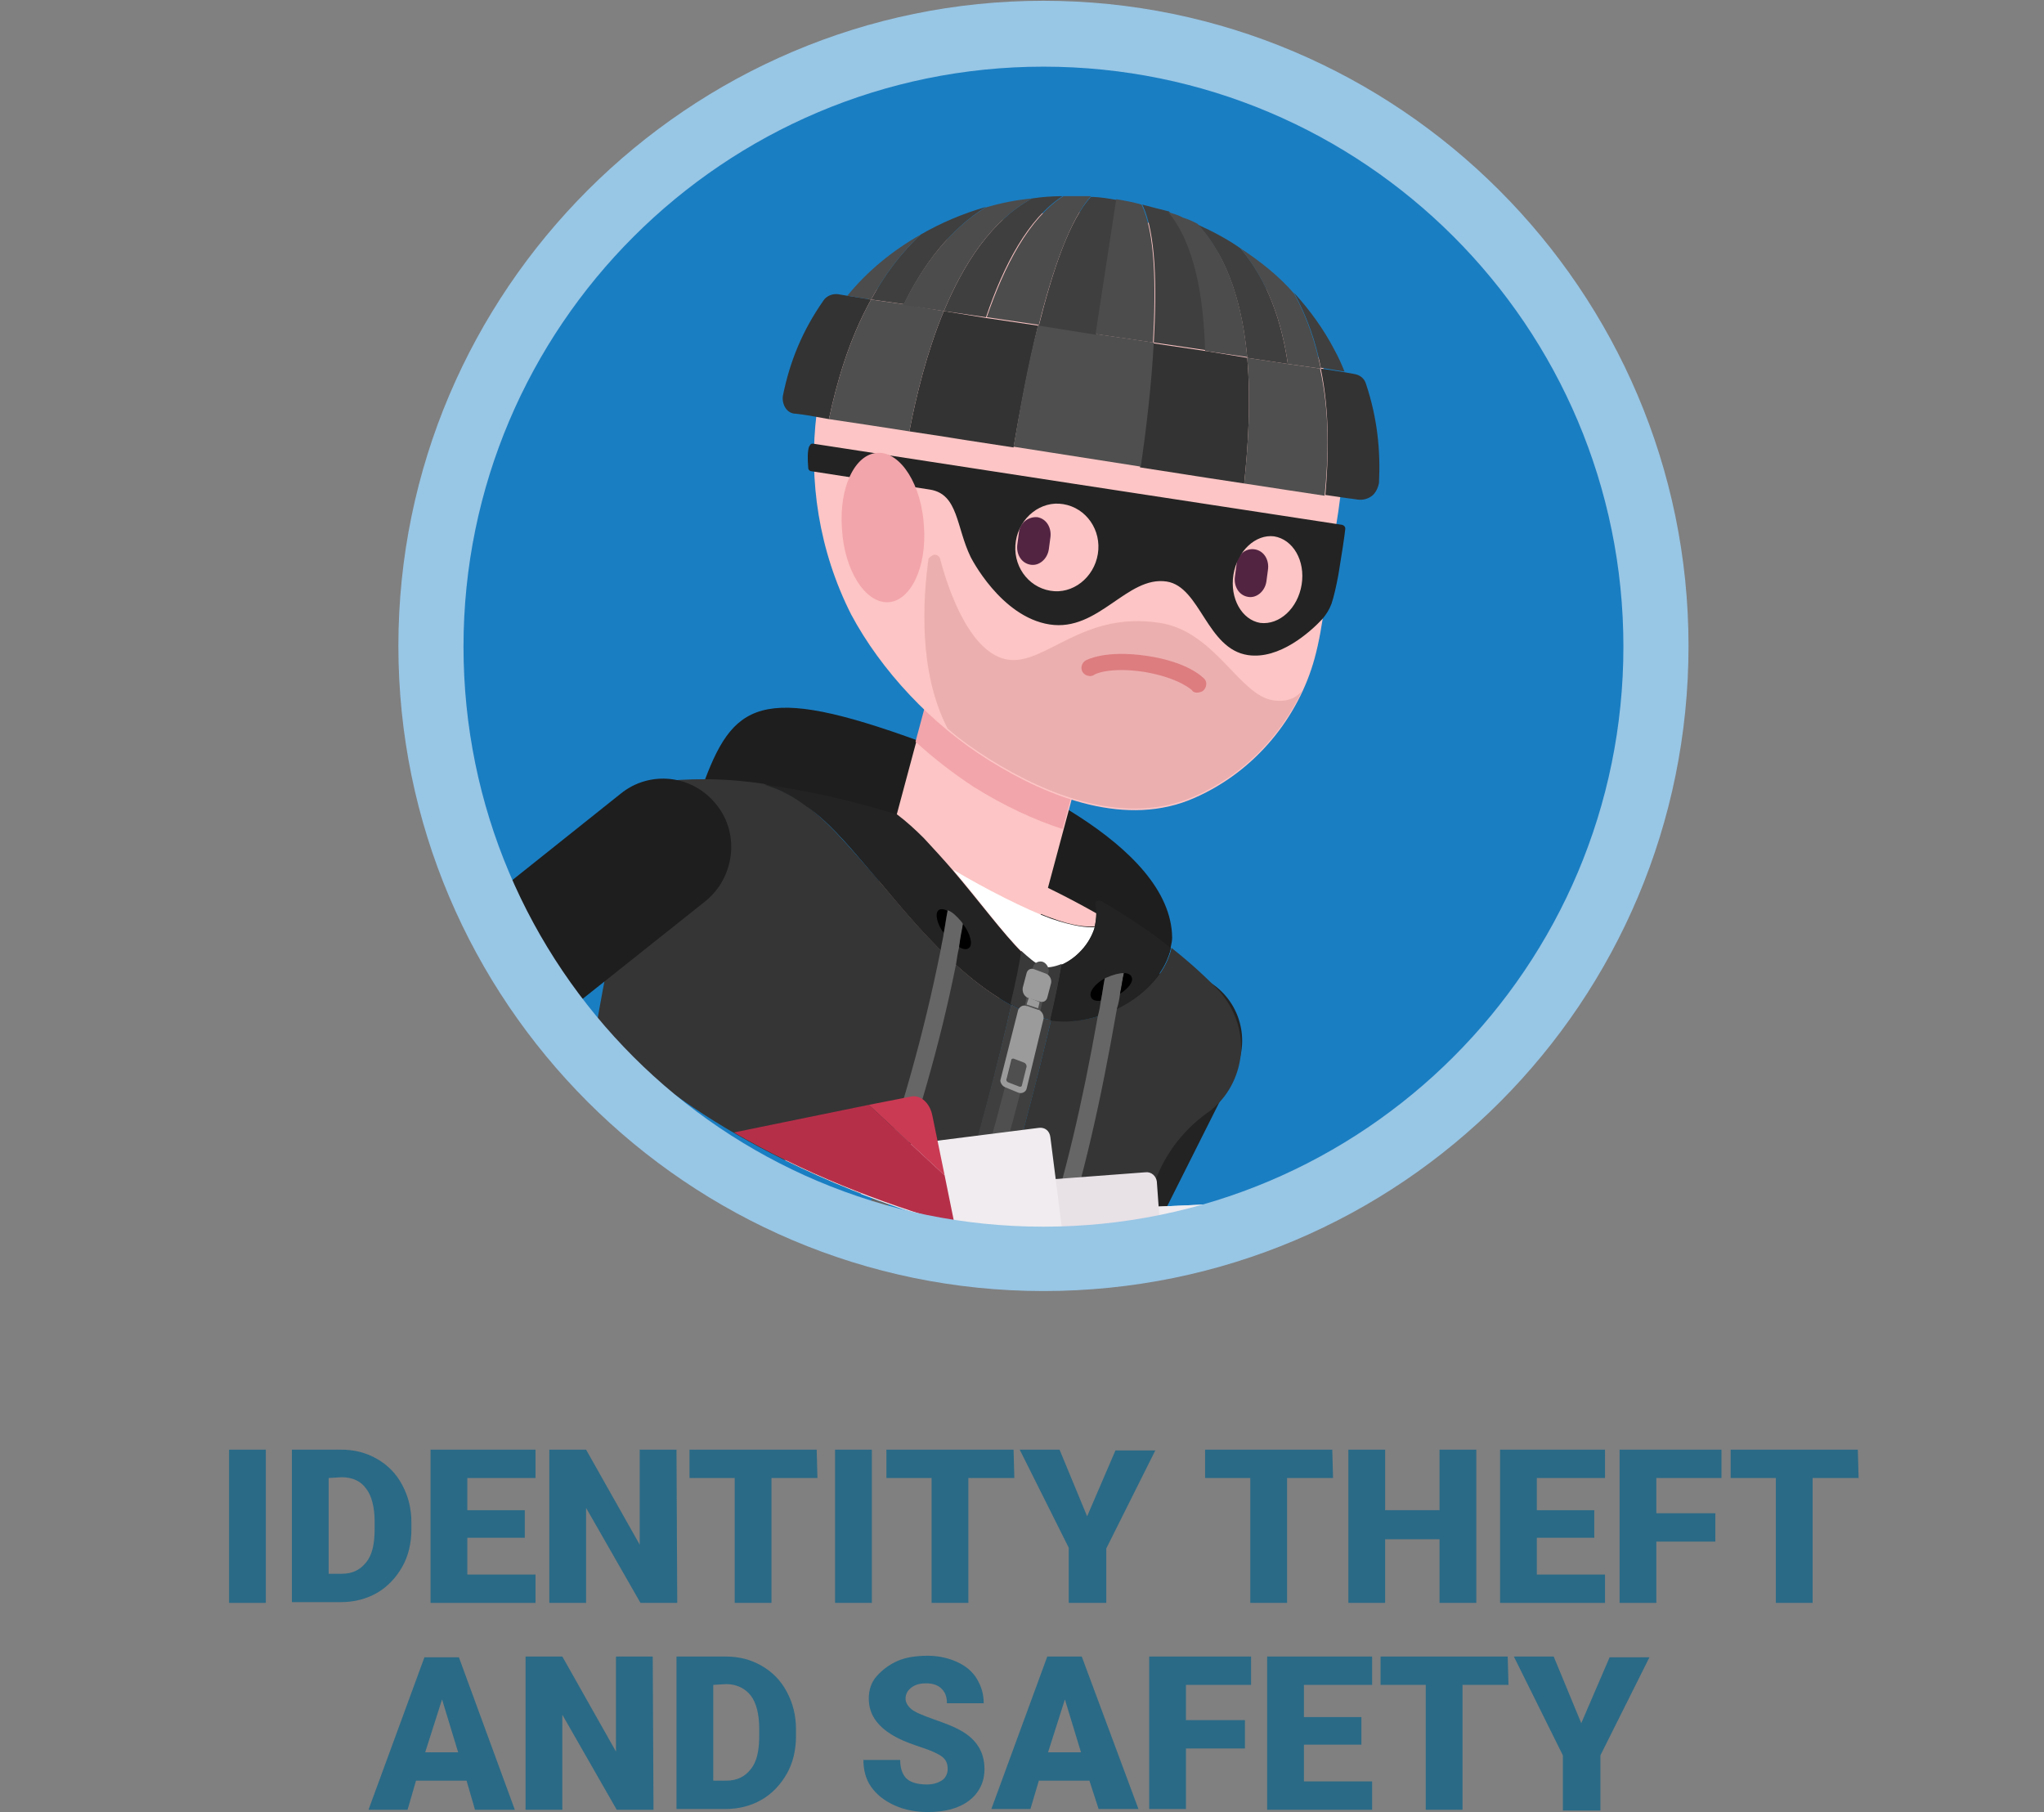 <?xml version="1.0" encoding="utf-8"?>
<!-- Generator: Adobe Illustrator 22.1.0, SVG Export Plug-In . SVG Version: 6.00 Build 0)  -->
<svg version="1.0" id="Layer_1" xmlns="http://www.w3.org/2000/svg" xmlns:xlink="http://www.w3.org/1999/xlink" x="0px" y="0px"
	 viewBox="0 0 266.8 236.5" style="enable-background:new 0 0 266.8 236.5;" xml:space="preserve">
<rect x="0" y="0" width="266.8" height="236.5" fill="#808080" stroke="none"/>
<style type="text/css">
	.st0{fill:#2A6A86;}
	.st1{fill:#1A7EC2;}
	.st2{fill:#383838;}
	.st3{fill:#232323;}
	.st4{fill:#1E1E1E;}
	.st5{fill:#FDC5C5;}
	.st6{fill:#F2A5AB;}
	.st7{fill:#353535;}
	.st8{fill:#FFFFFF;}
	.st9{fill:#3A393A;}
	.st10{fill:#3F3F3F;}
	.st11{fill:#4F4F4F;}
	.st12{fill:#9B9B9B;}
	.st13{fill:#666666;}
	.st14{fill:#F0ECEF;}
	.st15{fill:#E8E1E6;}
	.st16{fill:#CA3A53;}
	.st17{fill:#B62F49;}
	.st18{fill:#532442;}
	.st19{fill:#ECAFAF;}
	.st20{fill:#DD7D80;}
	.st21{fill:#333333;}
	.st22{fill:#4C4C4C;}
	.st23{fill:#98C6E5;}
</style>
<g id="Layer_3_1_">
	<g id="Layer_1_3_">
		<g>
			<path class="st0" d="M34.7,209.2h-4.8v-20h4.8V209.2z"/>
			<path class="st0" d="M38.1,209.2v-20h6.4c1.8,0,3.3,0.4,4.7,1.2s2.5,1.9,3.3,3.4s1.2,3.1,1.2,4.9v0.9c0,1.8-0.4,3.5-1.2,4.9
				s-1.9,2.6-3.3,3.4c-1.4,0.8-3,1.2-4.7,1.2h-6.4V209.2z M42.9,192.9v12.5h1.7c1.4,0,2.4-0.5,3.2-1.5s1.1-2.4,1.1-4.4v-0.9
				c0-1.9-0.4-3.4-1.1-4.3c-0.7-1-1.8-1.5-3.2-1.5L42.9,192.9L42.9,192.9z"/>
			<path class="st0" d="M68.5,200.7H61v4.8h8.9v3.7H56.2v-20h13.7v3.7H61v4.2h7.5V200.7z"/>
			<path class="st0" d="M88.4,209.2h-4.8l-7.1-12.4v12.4h-4.8v-20h4.8l7,12.4v-12.4h4.8L88.4,209.2L88.4,209.2z"/>
			<path class="st0" d="M106.7,192.9h-6v16.3h-4.8v-16.3H90v-3.7h16.6L106.7,192.9L106.7,192.9z"/>
			<path class="st0" d="M113.8,209.2H109v-20h4.8V209.2z"/>
			<path class="st0" d="M132.4,192.9h-6v16.3h-4.8v-16.3h-5.9v-3.7h16.6L132.4,192.9L132.4,192.9z"/>
			<path class="st0" d="M141.9,197.9l3.7-8.6h5.2l-6.4,12.8v7.1h-4.9V202l-6.4-12.8h5.2L141.9,197.9z"/>
			<path class="st0" d="M174,192.9h-6v16.3h-4.8v-16.3h-5.9v-3.7h16.6L174,192.9L174,192.9z"/>
			<path class="st0" d="M192.7,209.2h-4.8v-8.3h-7.1v8.3H176v-20h4.8v7.9h7.1v-7.9h4.8L192.7,209.2L192.7,209.2z"/>
			<path class="st0" d="M208.1,200.7h-7.5v4.8h8.9v3.7h-13.7v-20h13.7v3.7h-8.9v4.2h7.5V200.7z"/>
			<path class="st0" d="M223.9,201.2h-7.7v8h-4.8v-20h13.3v3.7h-8.5v4.6h7.7V201.2z"/>
			<path class="st0" d="M242.6,192.9h-6v16.3h-4.8v-16.3h-5.9v-3.7h16.6L242.6,192.9L242.6,192.9z"/>
			<path class="st0" d="M60.9,232.4h-6.6l-1.1,3.8h-5.1l7.3-19.9h4.5l7.3,19.9H62L60.9,232.4z M55.5,228.7h4.3l-2.1-6.9L55.5,228.7z
				"/>
			<path class="st0" d="M85.3,236.2h-4.8l-7.1-12.4v12.4h-4.8v-20h4.8l7,12.4v-12.4h4.8L85.3,236.2L85.3,236.2z"/>
			<path class="st0" d="M88.3,236.2v-20h6.4c1.8,0,3.3,0.4,4.7,1.2s2.5,1.9,3.3,3.4s1.2,3.1,1.2,4.9v0.9c0,1.8-0.4,3.5-1.2,4.9
				s-1.9,2.6-3.3,3.4s-3,1.2-4.7,1.2h-6.4V236.2z M93.1,219.9v12.5h1.7c1.4,0,2.4-0.5,3.2-1.5s1.1-2.4,1.1-4.4v-0.9
				c0-1.9-0.4-3.4-1.1-4.3c-0.7-0.9-1.8-1.5-3.2-1.5L93.1,219.9L93.1,219.9z"/>
			<path class="st0" d="M123.7,230.9c0-0.7-0.2-1.2-0.7-1.6s-1.4-0.8-2.6-1.2s-2.3-0.8-3.1-1.2c-2.6-1.3-3.9-3-3.9-5.2
				c0-1.1,0.3-2.1,1-2.9s1.6-1.5,2.7-2s2.5-0.7,4-0.7c1.4,0,2.7,0.3,3.8,0.8s2,1.2,2.6,2.2c0.6,1,0.9,2,0.9,3.2h-4.8
				c0-0.8-0.2-1.4-0.7-1.9s-1.2-0.7-2-0.7c-0.9,0-1.5,0.2-2,0.6s-0.7,0.9-0.7,1.4s0.3,1,0.8,1.4s1.5,0.8,2.9,1.3s2.5,0.9,3.4,1.4
				c2.2,1.2,3.2,2.9,3.2,5.1c0,1.7-0.7,3.1-2,4.1s-3.1,1.5-5.4,1.5c-1.6,0-3.1-0.3-4.4-0.9c-1.3-0.6-2.3-1.4-3-2.4s-1-2.2-1-3.5h4.8
				c0,1.1,0.3,1.9,0.8,2.4s1.4,0.8,2.7,0.8c0.8,0,1.4-0.2,1.9-0.5S123.7,231.5,123.7,230.9z"/>
			<path class="st0" d="M142.2,232.4h-6.6l-1.1,3.7h-5.1l7.3-19.9h4.5l7.4,19.9h-5.2L142.2,232.4z M136.8,228.7h4.3l-2.1-6.9
				L136.8,228.7z"/>
			<path class="st0" d="M162.5,228.2h-7.7v7.9H150v-19.9h13.3v3.7h-8.5v4.6h7.7V228.2z"/>
			<path class="st0" d="M177.7,227.7h-7.5v4.8h8.9v3.7h-13.7v-20h13.7v3.7h-8.9v4.2h7.5V227.7z"/>
			<path class="st0" d="M196.9,219.9h-6v16.3h-4.8v-16.3h-5.9v-3.7h16.6L196.9,219.9L196.9,219.9z"/>
			<path class="st0" d="M206.4,224.9l3.7-8.6h5.2l-6.4,12.8v7.2H204v-7.2l-6.4-12.9h5.2L206.4,224.9z"/>
		</g>
		<g>
			<circle class="st1" cx="137.7" cy="84.6" r="78.9"/>
			<path class="st2" d="M158.8,138.5c1.5-3.1,0.3-6.8-2.8-8.3s-6.8-0.3-8.3,2.8l-14.5,29c4.2,1,8.4,1.8,12.6,2.4L158.8,138.5z"/>
			<path class="st3" d="M161.2,139.8c2.2-4.4,0.4-9.8-4-12s-9.8-0.4-12,4l-14.8,29.6c6.1,1.5,12.2,2.7,18.2,3.5L161.2,139.8z"/>
			<g>
				<path class="st4" d="M105.2,105c2.8,2.1,5.2,4.9,8,8.1c4.2,4.8,10.7,13.6,18.8,18c0.8,0.5,1.7,0.9,2.5,1.2
					c0.2,0.1,0.3,0.1,0.5,0.2c0.7,0.3,1.4,0.4,2.1,0.6c6.2,1,13.1-2.9,15.2-7.8c0.2-0.5,0.4-1,0.5-1.5v-0.1l0,0
					c0.1-0.5,0.2-0.9,0.2-1.3c-0.1-12.3-22-21.6-30.9-24.9C100,89.2,96,91.2,92,101.8c2.4,0,5,0.2,7.7,0.6
					C101.8,102.9,103.6,103.8,105.2,105z"/>
			</g>
			<g>
				<g>
					<path class="st5" d="M121.2,132c1,0.3,2.1,0.4,3.1,0.4c4.7-0.1,8.9-3.3,10.2-8L144.8,86c1.5-5.8-1.9-11.7-7.6-13.2
						c-5.8-1.6-11.7,1.9-13.2,7.6l-10.3,38.4C112,124.5,115.4,130.5,121.2,132z"/>
				</g>
				<g>
					<path class="st6" d="M119.5,96.8l4.4-16.4c1.5-5.8,7.5-9.2,13.2-7.6c5.8,1.5,9.2,7.5,7.6,13.2l-6,22.2c-3.7-1.2-7.6-3-11.6-5.5
						C124.5,101,121.9,99,119.5,96.8z"/>
				</g>
			</g>
			<path class="st7" d="M113.2,113.2c-2.8-3.2-5.2-6-8-8.1c-1.6-1.2-3.4-2.1-5.5-2.8c-2.7-0.4-5.3-0.6-7.7-0.6
				c-2.1,0-4.1,0.1-5.9,0.3c-2.9,0.3-5.5,1.7-7.3,4s-2.6,5.1-2.2,8c0.1,1,0.4,2.1,0.8,3c1.7,3.8,2.2,8,1.3,12.1
				c-0.3,1.6-0.6,3.3-0.9,5c12.2,12.4,29,20.6,46.5,25.7c3.1-9.7,6-21,7.7-28.6C123.8,126.7,117.4,117.9,113.2,113.2z"/>
			<g>
				<path class="st3" d="M113.2,113.2c4.2,4.8,10.7,13.6,18.8,18c0.7-3,1.2-5.4,1.4-6.9c-2.5-2.5-5.6-6.7-9.1-10.8
					c-1.2-1.4-2.5-2.8-3.7-4.1c-1.1-1.1-2.3-2.2-3.5-3.1c-6.2-1.9-12.1-3.2-17.4-3.9c2.1,0.6,3.9,1.6,5.5,2.8
					C108,107.1,110.4,109.9,113.2,113.2z"/>
			</g>
			<g>
				<path class="st5" d="M137.2,119.8c2.9,1.1,4.8,1.2,5.7,1.1c0.1-0.5,0.2-1.1,0.2-1.7c-6.7-3.8-14.6-7.3-22.5-10
					c1.3,1.3,2.5,2.7,3.7,4.1C128.6,115.9,133.8,118.6,137.2,119.8z"/>
			</g>
			<g>
				<path class="st8" d="M135.8,126.1c0.1,0,0.1,0.1,0.2,0.1c0.7,0.3,1.6,0.1,2.6-0.3c1.8-0.8,3.6-2.6,4.3-4.9
					c-0.9,0.1-2.8-0.1-5.7-1.1c-3.3-1.2-8.6-3.9-12.8-6.4c3.5,4.1,6.6,8.4,9.1,10.8C134.3,125.1,135.1,125.8,135.8,126.1z"/>
			</g>
			<g>
				<path class="st9" d="M135,132.5c0.7,0.3,1.4,0.4,2.1,0.6c0.7-3,1.2-5.5,1.5-7.3c-1,0.4-2,0.6-2.6,0.3c-0.1,0-0.1,0-0.2-0.1
					c-0.7-0.3-1.5-1-2.5-1.9c-0.2,1.5-0.7,4-1.4,6.9c0.8,0.5,1.7,0.9,2.5,1.2C134.7,132.4,134.8,132.5,135,132.5z"/>
			</g>
			<path class="st10" d="M135,132.5c-0.2-0.1-0.3-0.1-0.5-0.2c-0.9-0.3-1.7-0.7-2.5-1.2c-1.7,7.6-4.7,18.9-7.7,28.6
				c1.8,0.5,3.5,1,5.3,1.5c3-9.5,5.8-20.3,7.6-28.1C136.4,133,135.7,132.8,135,132.5z"/>
			<path class="st7" d="M157.5,145.3c0.3-0.2,0.6-0.4,0.9-0.7c2.2-1.9,3.4-4.6,3.6-7.4c0.1-2.9-0.9-5.6-2.8-7.8
				c-1.8-1.9-3.9-3.8-6.3-5.7v0.1c-0.1,0.5-0.3,1-0.5,1.5c-2.1,4.9-9,8.8-15.2,7.8c-1.8,7.7-4.6,18.6-7.6,28.1
				c5.9,1.5,11.9,2.7,17.7,3.5c1.1-3.2,2.1-6.5,3.2-9.7C151.7,151.1,154.2,147.7,157.5,145.3z"/>
			<g>
				<path class="st3" d="M152.3,125.3c0.2-0.5,0.4-1,0.5-1.5v-0.1l0,0c-2.6-2.1-5.7-4.1-9-6.1c-0.2-0.1-0.4-0.1-0.6,0
					s-0.3,0.3-0.2,0.6c0.1,0.4,0.1,0.7,0.1,1.1c0,0.6-0.1,1.1-0.2,1.7c-0.6,2.3-2.5,4.1-4.3,4.9c-0.3,1.8-0.8,4.3-1.5,7.3
					C143.3,134.1,150.2,130.2,152.3,125.3z"/>
			</g>
			<path class="st11" d="M136,125.5c-0.6-0.1-1.1,0.3-1.2,0.8c-1.3,7-5,21.6-8.8,33.9c0.7,0.2,1.3,0.4,2,0.5c3.9-12.3,7.6-27,8.9-34
				C136.9,126.2,136.5,125.6,136,125.5z"/>
			<g>
				<g>
					<polygon class="st12" points="135.7,130.8 134.3,130.2 134,131.1 135.5,131.6 					"/>
				</g>
				<g>
					<path class="st12" d="M131.2,141.9l1.7,0.7c0.5,0.2,1-0.1,1.1-0.5l2.2-9.1c0.1-0.5-0.2-1-0.6-1.2h-0.1l-1.4-0.5H134
						c-0.5-0.2-0.9,0.1-1.1,0.5l-2.3,9.1C130.5,141.1,130.7,141.7,131.2,141.9z M131.4,140.8l0.6-2.4c0-0.2,0.2-0.3,0.4-0.2l1.3,0.5
						c0.2,0.1,0.3,0.3,0.3,0.5l-0.6,2.4c0,0.2-0.2,0.3-0.4,0.2l-1.3-0.5C131.4,141.2,131.3,141,131.4,140.8z"/>
				</g>
				<g>
					<path class="st12" d="M134.1,130.2L134.1,130.2l1.5,0.5h0.1c0.5,0.2,0.9-0.1,1-0.5l0.5-1.9c0.1-0.5-0.2-1-0.6-1.2l-1.6-0.6
						c-0.5-0.2-0.9,0.1-1,0.5l-0.5,1.9C133.4,129.5,133.7,130,134.1,130.2z"/>
				</g>
			</g>
			<g>
				<path d="M123.7,118.9c-0.5-0.3-1-0.3-1.2-0.1c-0.5,0.4-0.2,1.8,0.7,3C123.3,120.8,123.5,119.8,123.7,118.9z"/>
			</g>
			<g>
				<path class="st13" d="M125.2,123.6c0.2-1,0.4-2,0.5-3c-0.1-0.1-0.1-0.2-0.2-0.3c-0.6-0.7-1.2-1.3-1.8-1.5c-0.2,1-0.3,2-0.5,2.9
					c-0.1,0.8-0.3,1.5-0.4,2.2c-2.3,11.5-5.1,20.9-8.9,32.3c0.7,0.3,1.5,0.5,2.2,0.8c3.7-11.1,6.5-20.2,8.7-31.2
					C124.9,125.1,125,124.4,125.2,123.6z"/>
				<path class="st13" d="M112.2,161.1c0.4-0.1,0.8,0,1.2,0.1s0.7,0.4,1,0.7c0.6-1.6,1.1-3.2,1.6-4.7c-0.7-0.3-1.5-0.5-2.2-0.8
					C113.3,157.8,112.8,159.4,112.2,161.1z"/>
			</g>
			<g>
				<path d="M126.5,123.7c0.5-0.4,0.2-1.8-0.8-3.1c-0.2,1-0.4,2-0.5,3C125.7,123.9,126.2,124,126.5,123.7z"/>
			</g>
			<g>
				<path d="M143.7,130.6c0.2-0.9,0.3-1.9,0.5-2.9c-1.3,0.7-2.1,1.8-1.8,2.4C142.5,130.5,143,130.7,143.7,130.6z"/>
			</g>
			<path class="st13" d="M146.2,129.7c0.2-0.9,0.3-1.8,0.5-2.7c-0.6,0-1.4,0.2-2.3,0.6c-0.1,0-0.1,0.1-0.2,0.1
				c-0.2,1-0.3,1.9-0.5,2.9c-0.1,0.7-0.2,1.3-0.4,2c-2.1,11.8-4.2,20.6-7.2,30.1c0.8,0.2,1.5,0.3,2.3,0.5c3.1-9.9,5.2-19,7.4-31.6
				C146,131,146.1,130.4,146.2,129.7z"/>
			<g>
				<path d="M147.7,127.5c-0.1-0.3-0.5-0.5-1-0.5c-0.2,0.9-0.3,1.8-0.5,2.7C147.3,129,148,128.1,147.7,127.5z"/>
			</g>
			<path class="st14" d="M159.2,165.2l-0.3-6.7c0-0.7-0.7-1.3-1.4-1.3l-36.4,1.6c10.7,3.4,21.7,5.5,32.1,6.7
				C155.4,165.9,157.4,165.7,159.2,165.2z"/>
			<path class="st14" d="M159.2,165.2l-0.3-6.7c0-0.7-0.7-1.3-1.4-1.3l-36.4,1.6c10.7,3.4,21.7,5.5,32.1,6.7
				C155.4,165.9,157.4,165.7,159.2,165.2z"/>
			<path class="st15" d="M151,154.2c-0.1-0.7-0.7-1.3-1.5-1.2l-37.2,2.8c12.9,5,26.6,8.1,39.5,9.6L151,154.2z"/>
			<path class="st14" d="M135.6,147.2l-33.2,4.2c11.5,5.7,24.1,9.5,36.6,11.9l-1.9-14.9C137,147.6,136.4,147.1,135.6,147.2z"/>
			<path class="st16" d="M121.7,145.6c-0.3-1.6-1.5-2.7-2.7-2.5l-5.6,1.1l9.9,9.2L121.7,145.6z"/>
			<path class="st17" d="M113.4,144.2l-17.6,3.6c8.9,5.2,18.8,9.1,28.8,12l-1.3-6.4L113.4,144.2z"/>
			<path class="st2" d="M91.4,106.7c-2.1-2.7-6-3.1-8.7-1l-16.3,12.9c1.9,3.7,4.2,7.2,6.8,10.4l17.1-13.6
				C93.1,113.2,93.5,109.3,91.4,106.7z"/>
			<path class="st4" d="M93.5,105c-3.1-3.9-8.7-4.5-12.5-1.4l-15.8,12.6c2.6,5.5,5.9,10.5,9.8,15l17.1-13.6
				C95.9,114.5,96.6,108.8,93.5,105z"/>
			<path class="st5" d="M106.6,53.9c0-0.3,0.1-0.6,0.1-0.8c2.6-16.7,19.9-27.8,38.7-25c2.8,0.4,5.5,1.2,8.2,2.2
				c8,3.2,14.6,9,18.3,16c1.9,3.6,2.8,7.4,3.2,11.3c0.5,4.9-0.5,9.7-1.3,14.6c-0.7,4.5-1,9.3-2.2,13.7c-2.1,7.7-7.7,14.7-15.6,18.2
				c-8.9,4-19.1,0-26.8-4.8c-7.6-4.7-14.2-11.8-18.1-19.1C106.9,71.9,105.5,62.7,106.6,53.9z"/>
			<path class="st18" d="M163.8,71.7c1.2,0.2,1.9,1.4,1.7,2.7l-0.2,1.5c-0.2,1.3-1.3,2.2-2.4,2l0,0c-1.2-0.2-1.9-1.4-1.7-2.7
				l0.2-1.5C161.5,72.4,162.6,71.5,163.8,71.7z"/>
			<path class="st18" d="M135.4,67.5c1.2,0.2,1.9,1.4,1.7,2.7l-0.2,1.5c-0.2,1.3-1.3,2.2-2.4,2l0,0c-1.2-0.2-1.9-1.4-1.7-2.7
				l0.2-1.5C133.1,68.3,134.2,67.4,135.4,67.5z"/>
			<path class="st19" d="M122,72.4c0.3,0,0.6,0.2,0.7,0.5c1.2,4.6,4.1,12.5,8.9,13.2c4.9,0.7,9.7-6.4,19.8-4.8
				c7.2,1.1,10.4,9.5,14.8,10.1c1.9,0.3,3.1-0.4,3.8-1.3c-2.8,5.9-7.6,11-14,13.8c-8.9,4-19.1,0-26.8-4.8c-1.9-1.2-3.8-2.5-5.5-4
				c-3.9-7.5-3.2-17.1-2.5-22.2C121.4,72.7,121.7,72.4,122,72.4z"/>
			<path class="st3" d="M105.5,61.1c0,0.2,0.2,0.4,0.4,0.4l15.5,2.4c3.7,0.6,3.4,4.9,5.3,8.8c0,0,3.9,7.8,10.3,8.8
				s10.1-6.4,15.3-5.6c4.4,0.7,5.2,8.8,10.6,9.6c4.1,0.6,8.1-3,9.7-4.7c0.5-0.6,0.9-1.2,1.2-2c0.3-0.9,0.6-2.2,0.9-3.8
				c0.4-2.4,0.8-5,0.9-6c0-0.2-0.1-0.4-0.4-0.5c-33.4-5.1-37.9-5.8-69.1-10.6c-0.1,0-0.2,0-0.3,0.1s-0.1,0.2-0.2,0.3
				C105.4,58.9,105.4,59.9,105.5,61.1z M161,75c0.5-3.1,2.9-5.3,5.3-5c2.5,0.4,4.1,3.2,3.6,6.3s-2.9,5.3-5.4,5
				C162.1,80.9,160.5,78.1,161,75z M132.6,70.6c0.5-3.1,3.3-5.3,6.2-4.8c3,0.5,5,3.4,4.5,6.5s-3.3,5.3-6.2,4.8
				C134.1,76.6,132.1,73.7,132.6,70.6z"/>
			<path class="st6" d="M114.6,59.1c3-0.1,5.7,4.2,6,9.6c0.4,5.4-1.8,9.8-4.7,9.9c-3,0.1-5.7-4.2-6-9.6
				C109.5,63.6,111.6,59.2,114.6,59.1z"/>
			<path class="st20" d="M149.7,85.6c5.4,0.8,7.3,2.8,7.5,3c0.4,0.4,0.3,1.1-0.1,1.5c-0.2,0.2-0.6,0.3-0.9,0.3
				c-0.2,0-0.5-0.1-0.6-0.3c0,0-1.6-1.6-6.2-2.4c-4.6-0.7-6.6,0.3-6.6,0.4c-0.2,0.1-0.5,0.2-0.7,0.1c-0.3,0-0.6-0.2-0.8-0.5
				c-0.3-0.5-0.1-1.2,0.4-1.5C141.9,86.1,144.3,84.8,149.7,85.6z"/>
			<path class="st21" d="M109.4,38.4c-0.7-0.1-1.5,0.2-1.9,0.8c-2.8,4-4.4,8-5.3,12.4c-0.1,0.5,0,1.1,0.3,1.6s0.8,0.8,1.4,0.8
				c1.6,0.2,0.9,0.1,4.3,0.7c1-4.7,2.6-10.4,5.5-15.6l-3.1-0.5L109.4,38.4z"/>
			<path class="st21" d="M123.2,40.6c-2.2,5.3-3.6,11-4.5,15.7c19.1,2.9-7.3-1.1,13.6,2.1c0.8-4.7,1.9-10.5,3.2-15.9l-6.8-1
				L123.2,40.6z"/>
			<path class="st21" d="M157.3,45.8l-6.8-1c-0.3,5.6-1,11.4-1.7,16.2c22,3.4-7.4-1.1,13.6,2.1c0.5-4.8,0.9-10.6,0.4-16.4
				L157.3,45.8z"/>
			<path class="st21" d="M172.4,48.1c1.2,5.8,1,11.7,0.6,16.5c6.1,0.9,1.5,0.2,4.2,0.6c0.7,0.1,1.4-0.1,1.9-0.5s0.8-1.1,0.9-1.7
				c0.2-4.2-0.2-8.4-1.7-12.9c-0.2-0.7-0.8-1.2-1.6-1.3l-1.1-0.2L172.4,48.1z"/>
			<path class="st11" d="M113.7,39.1c-2.9,5.2-4.5,10.9-5.5,15.6c13.3,2-2.5-0.4,10.5,1.6c0.9-4.7,2.3-10.4,4.5-15.7l-5.3-0.9
				L113.7,39.1L113.7,39.1z"/>
			<path class="st11" d="M135.5,42.4c-1.4,5.4-2.4,11.2-3.2,15.9l16.6,2.6c0.7-4.7,1.4-10.6,1.7-16.2l-7.5-1.1L135.5,42.4z"/>
			<path class="st11" d="M172.3,48.1l-4.2-0.6l-5.3-0.8c0.5,5.7,0.1,11.6-0.4,16.4c13.1,2-2.7-0.4,10.5,1.6
				C173.4,59.8,173.6,53.9,172.3,48.1L172.3,48.1z"/>
			<path class="st10" d="M120.2,30.6c-2.7,2.5-4.8,5.4-6.5,8.5h0.1l4.2,0.6c2.5-5.1,5.9-9.7,10.7-12.7
				C125.6,27.9,122.8,29.1,120.2,30.6z"/>
			<path class="st10" d="M134.7,25.9c-5.3,2.9-8.9,8.5-11.5,14.7l5.5,0.8c2.3-6.8,5.5-12.9,10-15.8C137.4,25.6,136,25.7,134.7,25.9z
				"/>
			<path class="st10" d="M142.4,25.7c-2.8,3-5,9.6-6.8,16.8l7.5,1.2l2.7-17.6C144.6,25.9,143.5,25.7,142.4,25.7z"/>
			<path class="st10" d="M149.1,26.7c1.8,3.7,1.9,10.7,1.5,18l6.8,1c-0.2-7.1-1.4-14-4.8-18.1C151.4,27.3,150.2,27,149.1,26.7z"/>
			<path class="st10" d="M161.9,32.4c-1.7-1.2-3.6-2.2-5.6-3.1c4.1,4.4,5.9,10.8,6.5,17.4l5.3,0.8C167.3,42,165.5,36.6,161.9,32.4z"
				/>
			<path class="st10" d="M168.9,38.2c1.7,3.1,2.9,6.5,3.5,9.8l3.1,0.5c-0.4-1-0.8-1.9-1.3-2.8C172.8,43,171,40.5,168.9,38.2z"/>
			<path class="st22" d="M110.6,38.6l3.1,0.5c1.7-3.1,3.8-6,6.5-8.5C116.5,32.7,113.2,35.4,110.6,38.6z"/>
			<path class="st22" d="M128.6,27.1c-4.8,3-8.2,7.6-10.7,12.7l5.3,0.8c2.6-6.2,6.2-11.8,11.5-14.7
				C132.6,26.1,130.6,26.5,128.6,27.1z"/>
			<path class="st22" d="M138.8,25.6c-4.5,2.9-7.7,9.1-10,15.8l6.8,1c1.8-7.2,4.1-13.8,6.8-16.8C141.2,25.6,139.9,25.6,138.8,25.6z"
				/>
			<path class="st22" d="M145.7,26L143,43.6l7.5,1.1c0.4-7.4,0.3-14.3-1.5-18C148,26.4,146.9,26.2,145.7,26L145.7,26z"/>
			<path class="st22" d="M152.5,27.7c3.4,4.1,4.6,10.9,4.8,18.1l5.5,0.8c-0.6-6.6-2.4-13-6.5-17.4c-0.6-0.3-1.2-0.6-1.9-0.8
				C153.9,28.1,153.2,27.9,152.5,27.7z"/>
			<path class="st22" d="M161.9,32.4c3.6,4.3,5.4,9.6,6.2,15.1l4.2,0.6h0.1c-0.7-3.4-1.8-6.7-3.5-9.8
				C166.9,36,164.5,34.1,161.9,32.4z"/>
			<path class="st23" d="M136.2,168.5c-46.4,0-84.2-37.8-84.2-84.2S89.9,0.1,136.2,0.1s84.2,37.8,84.2,84.2S182.9,168.5,136.2,168.5
				z M136.2,8.7c-41.7,0-75.7,33.9-75.7,75.7s33.9,75.7,75.7,75.7s75.7-33.9,75.7-75.7S178,8.7,136.2,8.7z"/>
		</g>
	</g>
</g>
</svg>

